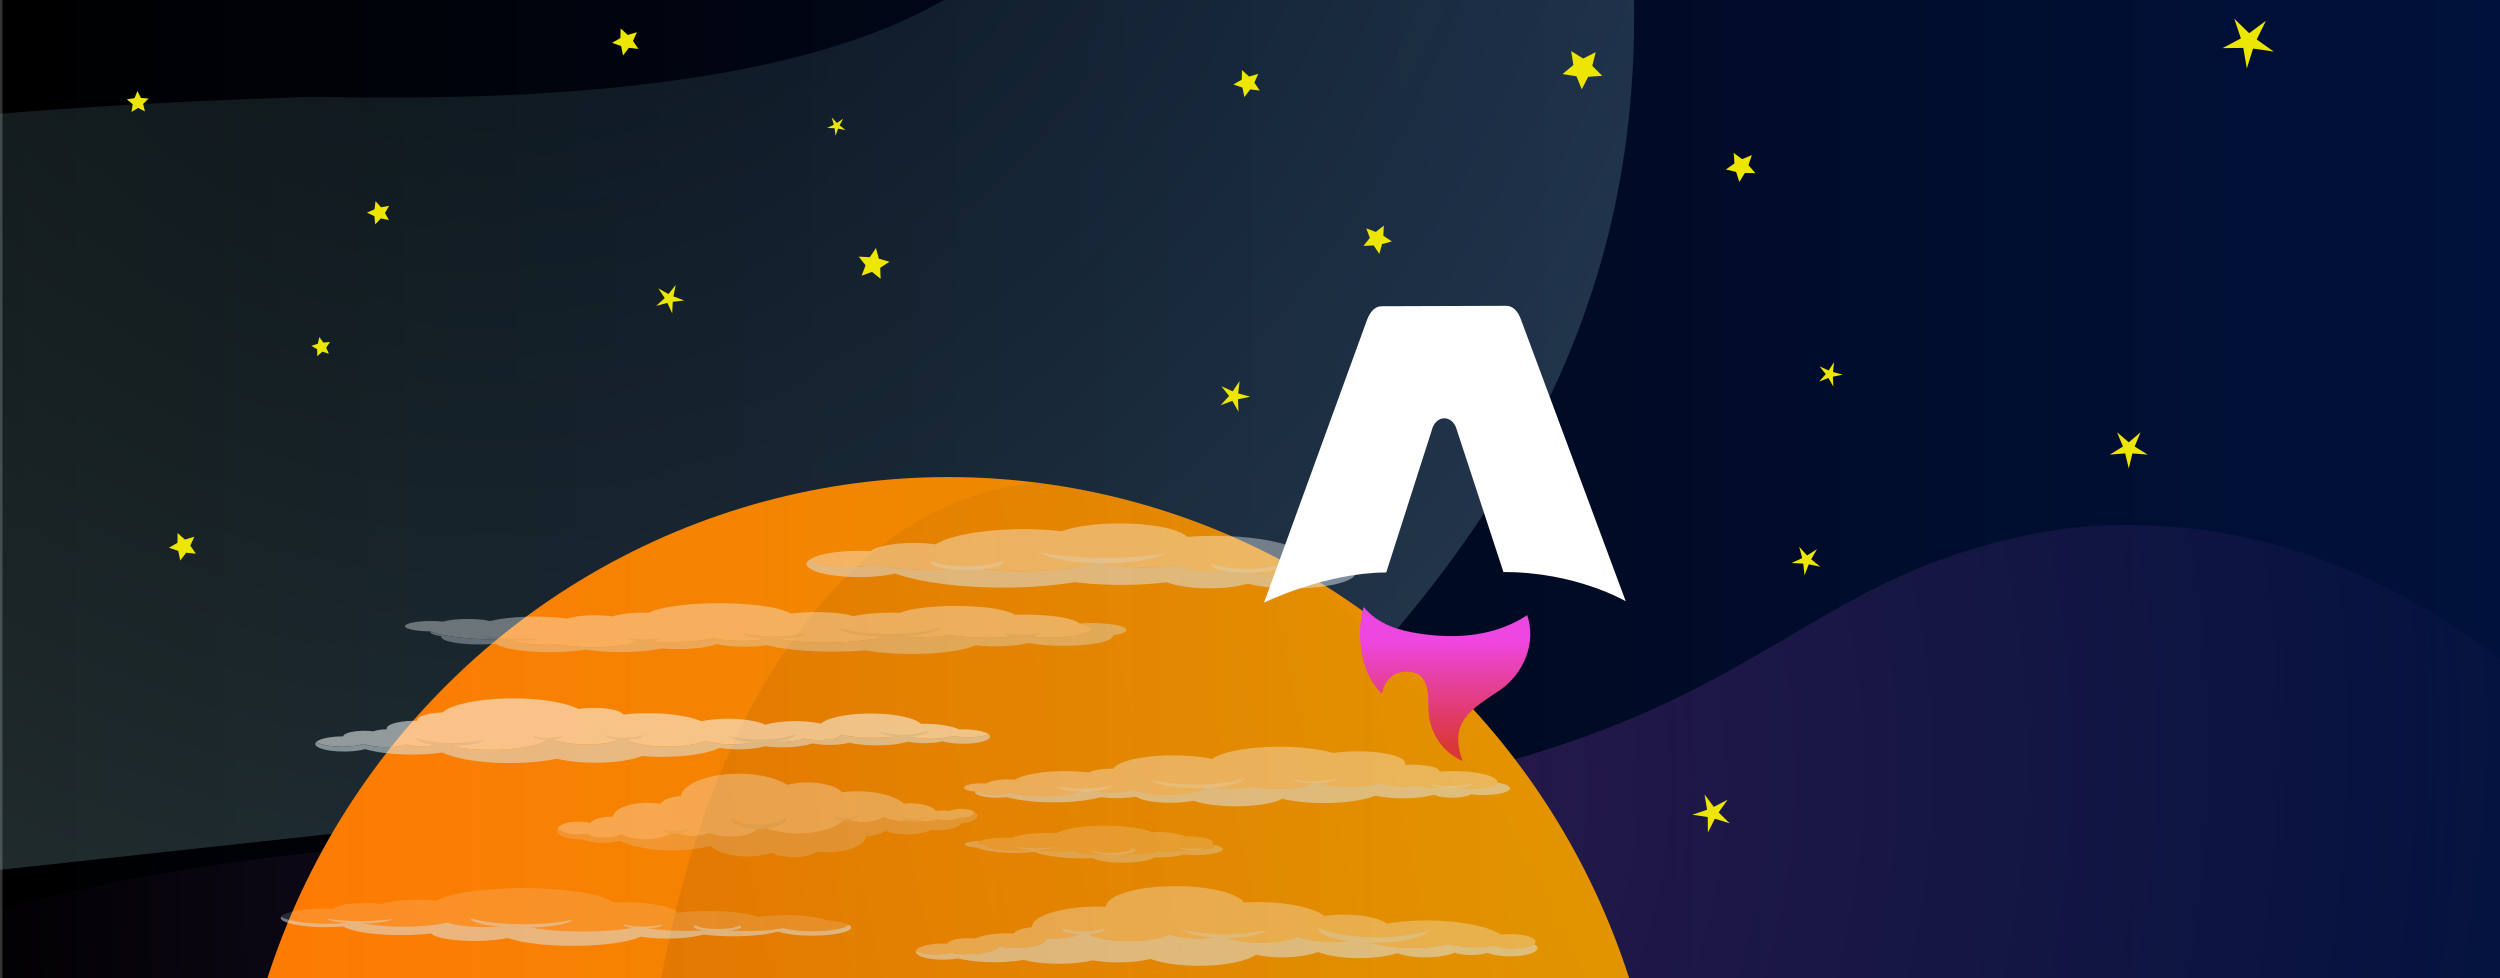<?xml version="1.0" encoding="UTF-8" standalone="no"?>
<!-- Created with Inkscape (http://www.inkscape.org/) -->

<svg
   width="1022"
   height="400"
   viewBox="0 0 1022 400"
   version="1.1"
   id="svg1"
   xml:space="preserve"
   sodipodi:docname="fangtooth-incus.svg"
   inkscape:version="1.4 (e7c3feb100, 2024-10-09)"
   xmlns:inkscape="http://www.inkscape.org/namespaces/inkscape"
   xmlns:sodipodi="http://sodipodi.sourceforge.net/DTD/sodipodi-0.dtd"
   xmlns:xlink="http://www.w3.org/1999/xlink"
   xmlns="http://www.w3.org/2000/svg"
   xmlns:svg="http://www.w3.org/2000/svg"><rect x="0" y="0" width="1022" height="400" fill="#333333" stroke="none"/><sodipodi:namedview
     id="namedview1"
     pagecolor="#505050"
     bordercolor="#ffffff"
     borderopacity="1"
     inkscape:showpageshadow="0"
     inkscape:pageopacity="0"
     inkscape:pagecheckerboard="1"
     inkscape:deskcolor="#505050"
     inkscape:zoom="0.79107571"
     inkscape:cx="687.67122"
     inkscape:cy="328.03434"
     inkscape:window-width="3840"
     inkscape:window-height="1104"
     inkscape:window-x="0"
     inkscape:window-y="0"
     inkscape:window-maximized="1"
     inkscape:current-layer="svg1" /><defs
     id="defs1"><linearGradient
       id="swatch94"><stop
         style="stop-color:#000000;stop-opacity:1;"
         offset="0"
         id="stop94" /><stop
         style="stop-color:#00113b;stop-opacity:1;"
         offset="1"
         id="stop95" /></linearGradient><linearGradient
       id="linearGradient87"><stop
         style="stop-color:#91e1e7;stop-opacity:0.279;"
         offset="0"
         id="stop86" /><stop
         style="stop-color:#bdf7ff;stop-opacity:1;"
         offset="1"
         id="stop87" /></linearGradient><linearGradient
       id="linearGradient84"><stop
         style="stop-color:#d162ff;stop-opacity:0.201;"
         offset="0"
         id="stop84" /><stop
         style="stop-color:#d162ff;stop-opacity:0;"
         offset="1"
         id="stop85" /></linearGradient><linearGradient
       id="linearGradient6"><stop
         style="stop-color:#381a00;stop-opacity:1;"
         offset="0"
         id="stop5" /><stop
         style="stop-color:#e09500;stop-opacity:1;"
         offset="1"
         id="stop6" /></linearGradient><linearGradient
       id="linearGradient1"><stop
         style="stop-color:#ff7a02;stop-opacity:1;"
         offset="0"
         id="stop3" /><stop
         style="stop-color:#e09500;stop-opacity:1;"
         offset="1"
         id="stop4" /></linearGradient><style
       id="style1">
      .cls-1 {
        fill: none;
      }

      .cls-2 {
        fill: url(#linear-gradient);
      }
    </style><linearGradient
       id="linear-gradient"
       x1="75.54"
       y1="113"
       x2="75.54"
       y2="143.15"
       gradientUnits="userSpaceOnUse"><stop
         offset="0"
         stop-color="#ee46e0"
         id="stop1" /><stop
         offset="1"
         stop-color="#da3737"
         id="stop2" /></linearGradient><linearGradient
       xlink:href="#linearGradient1"
       id="linearGradient4"
       x1="92.064"
       y1="493.357"
       x2="677.612"
       y2="493.357"
       gradientUnits="userSpaceOnUse"
       gradientTransform="translate(2.828,-1.414)" /><linearGradient
       xlink:href="#linearGradient6"
       id="linearGradient5"
       gradientUnits="userSpaceOnUse"
       gradientTransform="matrix(0.7,-0.235,0.284,1.31,73.109,35.701)"
       x1="92.064"
       y1="493.357"
       x2="677.612"
       y2="493.357" /><radialGradient
       xlink:href="#linearGradient84"
       id="radialGradient85"
       cx="492.333"
       cy="133.611"
       fx="492.333"
       fy="133.611"
       r="667.322"
       gradientTransform="matrix(0.209,-0.944,0.807,0.188,319.816,770.377)"
       gradientUnits="userSpaceOnUse" /><linearGradient
       xlink:href="#swatch94"
       id="linearGradient95"
       gradientUnits="userSpaceOnUse"
       x1="1"
       y1="200.25"
       x2="1022"
       y2="200.25" /><radialGradient
       xlink:href="#linearGradient87"
       id="radialGradient85-6-4"
       cx="629.903"
       cy="-122.023"
       fx="629.903"
       fy="-122.023"
       r="667.322"
       gradientTransform="matrix(0.233,-0.975,0.9,0.194,183.529,484.946)"
       gradientUnits="userSpaceOnUse" /></defs><rect
     style="opacity:1;fill:url(#linearGradient95);fill-opacity:1;stroke-width:1.008"
     id="rect5"
     width="1021"
     height="400.5"
     x="1"
     y="1.8384759e-08" /><path
     id="path84-3-5"
     style="display:inline;fill:url(#radialGradient85-6-4);fill-opacity:0.201;stroke-width:0.988"
     d="M 746.346,-268.182 C 524.98,-191.49 819.068,16.464 533.406,297.701 l -754.213,81.847 C -231.437,214.41 -480.08,58.439 128.231,39.552 c 519.795,11.468 203.407,-267.786 375.302,-292.392 231.838,-24.948 242.813,-15.341 242.813,-15.341 z" /><path
     id="path84"
     style="opacity:1;fill:url(#radialGradient85);stroke-width:0.921"
     d="M 1162.484,451.953 C 1064.088,906.882 631.253,765.904 374.896,1038.214 L -43.041,668.326 C -52.581,508.429 -275.716,357.41 270.191,339.121 736.661,350.225 688.789,240.047 843.05,216.222 1051.104,192.066 1162.484,451.953 1162.484,451.953 Z" /><ellipse
     style="fill:url(#linearGradient4);fill-opacity:1;stroke:#000000;stroke-width:0;stroke-linecap:round;stroke-miterlimit:1.8;stroke-dasharray:none;stroke-dashoffset:6.421;stroke-opacity:1;paint-order:fill markers stroke"
     id="path164"
     cx="387.666"
     cy="491.943"
     rx="292.774"
     ry="296.917" /><path
     id="path164-8"
     style="display:inline;opacity:0.105;fill:url(#linearGradient5);stroke:#000000;stroke-width:0;stroke-linecap:round;stroke-miterlimit:1.8;stroke-dashoffset:6.421;paint-order:fill markers stroke"
     d="m 423.418,197.338 a 398.984,214.471 80.384 0 0 -25,5.15 398.984,214.471 80.384 0 0 -120.832,457.838 398.984,214.471 80.384 0 0 36.805,118.537 292.774,296.917 0 0 0 73.275,9.996 A 292.774,296.917 0 0 0 680.338,493.402 398.984,214.471 80.384 0 0 526.385,230.49 292.774,296.917 0 0 0 423.418,197.338 Z" /><g
     id="g7"
     transform="matrix(1.019,0,0,0.203,-35.816,241.045)"
     style="opacity:0.364">
		<path
   style="fill:#dce8ef"
   d="m 486.42,85.24 c -0.84,2.82 -2.54,5.28 -4.84,7.05 0.17,3.1 -0.39,6.24 -1.68,9.14 -2.38,5.34 -6.99,9.36 -12.61,10.99 -5.61,1.63 -11.65,0.7 -16.52,-2.53 -1.1,-0.74 -2.12,-1.57 -3.05,-2.52 -2.34,3.32 -5.9,5.71 -10.03,6.53 -3.96,0.78 -7.97,0.05 -11.33,-1.93 -3.2,8.34 -10.32,14.69 -19.17,16.82 -8.92,2.16 -18.23,-0.31 -24.9,-6.38 -7.37,3.04 -15.67,3.4 -23.39,0.85 -6.41,-2.11 -11.96,-6.06 -16.02,-11.25 -2.95,2.17 -6.64,3.21 -10.39,2.82 -3.92,-0.41 -7.45,-2.34 -9.89,-5.26 -1.68,3.85 -4.75,6.98 -8.66,8.73 -4.27,1.92 -9.12,1.98 -13.39,0.22 -3.63,3.97 -8.61,6.56 -14.08,7.16 -5.98,0.66 -11.92,-1.1 -16.53,-4.81 -6.54,5.38 -15.73,6.66 -23.63,2.95 -6.29,-2.94 -10.66,-8.53 -12.22,-14.96 -5.15,2.55 -11.52,2.04 -16.27,-1.82 -4.05,-3.29 -5.96,-8.24 -5.52,-13.08 -1.59,-1.19 -2.88,-2.8 -3.68,-4.72 -0.71,-1.7 -0.99,-3.49 -0.86,-5.25 5.7,11.57 18.25,17.89 30.74,15.85 1.72,4.35 5.11,7.88 9.47,9.78 3.68,1.6 7.74,1.9 11.55,0.92 5.38,5.18 13.32,6.91 20.47,4.27 5.81,-2.16 10.13,-6.86 11.91,-12.54 4.57,2.91 10.08,4.13 15.54,3.32 5.53,-0.82 10.51,-3.63 14.03,-7.84 3.11,4.07 8.27,6.21 13.49,5.38 4.03,-0.64 7.48,-2.96 9.61,-6.22 6.88,7.9 17.62,11.49 28,9.13 8.7,-1.98 15.81,-7.83 19.52,-15.61 2.99,3.31 7.24,5.37 11.87,5.51 4.9,0.15 9.51,-1.85 12.74,-5.32 4.16,4.75 10.49,7.18 16.9,6.26 4.38,-0.62 8.29,-2.74 11.17,-5.84 2.28,2.39 5.25,4.05 8.55,4.73 4.64,0.95 9.45,-0.15 13.21,-3.01 3.77,-2.87 6.11,-7.22 6.43,-11.93 0.32,-4.72 -1.41,-9.34 -4.75,-12.69 2.72,-1.01 5.7,-1.14 8.54,-0.37 3.62,1 6.68,3.42 8.5,6.7 1.83,3.29 2.25,7.17 1.17,10.77 z"
   id="path1" />
		<path
   style="fill:#f9fbfc"
   d="m 472.96,80.83 c -0.32,4.71 -2.66,9.06 -6.43,11.93 -3.76,2.86 -8.57,3.96 -13.21,3.01 -3.3,-0.68 -6.27,-2.34 -8.55,-4.73 -2.88,3.1 -6.79,5.22 -11.17,5.84 -6.41,0.92 -12.74,-1.51 -16.9,-6.26 -3.23,3.47 -7.84,5.47 -12.74,5.32 -4.63,-0.14 -8.88,-2.2 -11.87,-5.51 -3.71,7.78 -10.82,13.63 -19.52,15.61 -10.38,2.36 -21.12,-1.23 -28,-9.13 -2.13,3.26 -5.58,5.58 -9.61,6.22 -5.22,0.83 -10.38,-1.31 -13.49,-5.38 -3.52,4.21 -8.5,7.02 -14.03,7.84 -5.46,0.81 -10.97,-0.41 -15.54,-3.32 -1.78,5.68 -6.1,10.38 -11.91,12.54 -7.15,2.64 -15.09,0.91 -20.47,-4.27 -3.81,0.98 -7.87,0.68 -11.55,-0.92 -4.36,-1.9 -7.75,-5.43 -9.47,-9.78 -12.49,2.04 -25.04,-4.28 -30.74,-15.85 -2.92,-0.08 -5.71,-1.38 -7.65,-3.67 -2.5,-2.94 -3.17,-7.03 -1.73,-10.62 1.44,-3.59 4.74,-6.08 8.58,-6.49 2.1,-0.22 4.16,0.2 5.95,1.15 1.81,-2.76 4.74,-4.67 8.1,-5.17 4.1,-0.61 8.2,0.99 10.8,4.16 3.74,-5.05 9.5,-8.38 15.92,-9 5.41,-0.52 10.72,0.94 15.04,3.95 1.73,-3.23 4.83,-5.64 8.6,-6.4 3.41,-0.68 6.84,0.09 9.57,1.96 1.45,-2.62 3.69,-4.78 6.47,-6.13 2.52,-1.23 5.29,-1.69 7.99,-1.41 4.82,-12.07 16.99,-19.95 30.37,-18.99 12.56,0.9 22.94,9.38 26.67,20.86 4.04,-2.69 9.08,-3.68 13.98,-2.58 4.64,1.05 8.59,3.86 11.12,7.71 2.15,-2.53 4.94,-4.5 8.13,-5.69 3.36,-1.26 6.95,-1.57 10.4,-0.97 4.52,-9.05 14.3,-14.8 24.93,-13.72 10.35,1.05 18.61,8.27 21.44,17.68 6,-1.09 12.29,0.33 17.31,4.1 4.44,3.34 7.4,8.15 8.46,13.42 3.34,3.35 5.07,7.97 4.75,12.69 z"
   id="path2-5" />
		<path
   style="fill:#dce8ef"
   d="m 286.694,96.977 c 1.224,1.263 2.375,2.034 3.531,2.528 1.153,0.49 2.275,0.689 3.396,0.68 1.121,-0.021 2.236,-0.243 3.377,-0.759 1.144,-0.519 2.277,-1.312 3.478,-2.601 0.431,1.728 -0.227,3.678 -1.538,5.076 -1.306,1.411 -3.281,2.274 -5.274,2.282 -1.993,0.03 -3.984,-0.788 -5.32,-2.17 -1.338,-1.368 -2.038,-3.3 -1.65,-5.036 z"
   id="path3-3" />
		<path
   style="fill:#dce8ef"
   d="m 438.385,87.565 c 1.224,1.264 2.374,2.034 3.532,2.528 1.153,0.49 2.275,0.689 3.396,0.68 1.121,-0.021 2.236,-0.243 3.377,-0.759 1.144,-0.519 2.277,-1.312 3.478,-2.601 0.431,1.729 -0.227,3.678 -1.538,5.076 -1.306,1.412 -3.281,2.274 -5.274,2.282 -1.993,0.03 -3.984,-0.788 -5.32,-2.17 -1.338,-1.368 -2.038,-3.299 -1.651,-5.036 z"
   id="path4" />
		<path
   style="fill:#dce8ef"
   d="m 371.66,76.658 c 2.44,4.058 5.5,7.163 9.035,9.247 3.524,2.086 7.452,3.117 11.38,3.075 3.927,-0.052 7.828,-1.169 11.304,-3.331 3.486,-2.161 6.477,-5.328 8.835,-9.437 0.09,4.769 -2.188,9.671 -5.924,13.149 -3.723,3.507 -8.914,5.583 -14.149,5.616 -5.235,0.074 -10.467,-1.887 -14.265,-5.31 -3.808,-3.395 -6.194,-8.241 -6.216,-13.009 z"
   id="path5" />
		<path
   style="fill:#dce8ef"
   d="m 333.563,87.68 c 1.944,2.279 3.906,3.781 5.961,4.76 2.048,0.975 4.13,1.404 6.21,1.385 2.08,-0.035 4.149,-0.508 6.173,-1.527 2.031,-1.025 3.959,-2.565 5.86,-4.884 0.548,2.979 -0.669,6.255 -2.949,8.597 -2.272,2.364 -5.63,3.797 -9.019,3.813 -3.388,0.051 -6.773,-1.307 -9.096,-3.62 -2.326,-2.292 -3.614,-5.535 -3.14,-8.524 z"
   id="path6" />
		<path
   style="fill:#dce8ef"
   d="m 251.834,97.592 c -1.23,2.097 -3.319,3.668 -5.681,4.552 -2.371,0.882 -5.044,1.062 -7.561,0.513 -2.52,-0.54 -4.878,-1.813 -6.67,-3.6 -1.784,-1.784 -3.032,-4.084 -3.276,-6.504 1.744,1.673 3.424,3.006 5.22,4.031 1.785,1.027 3.648,1.74 5.575,2.165 1.929,0.419 3.921,0.543 5.972,0.349 2.061,-0.186 4.143,-0.703 6.421,-1.506 z"
   id="path7" />
	</g><g
     id="g13"
     transform="matrix(0.737,0,0,0.313,46.844,270.754)"
     style="opacity:0.302">
		<path
   style="opacity:0.642;fill:#dce8ef"
   d="m 476.25,206.76 c -1.59,1.73 -3.74,2.75 -5.99,2.93 -0.94,3.05 -2.93,5.75 -5.71,7.55 -3.48,2.26 -7.72,2.82 -11.58,1.65 -2.91,3.24 -6.96,5.38 -11.46,5.87 -5.1,0.54 -10.07,-1.12 -13.78,-4.39 -1.17,1.7 -2.65,3.19 -4.39,4.4 -1.92,1.33 -4.07,2.23 -6.29,2.7 -0.37,4.85 -2.32,9.57 -5.74,13.35 -5.55,6.14 -13.97,8.65 -21.85,6.77 -2.38,3.59 -6.2,6.09 -10.6,6.76 -5.5,0.84 -10.98,-1.31 -14.43,-5.55 -4.87,3.93 -11.26,5.59 -17.52,4.4 -7.41,-1.4 -13.53,-6.54 -16.19,-13.56 -6.57,4.06 -14.22,6.22 -22.09,6.11 -10.89,-0.16 -21.25,-4.66 -28.8,-12.47 -2.9,1.9 -6.38,2.88 -9.96,2.67 -4.2,-0.24 -8.06,-2.08 -10.88,-5.01 -2.56,0.47 -5.24,0.07 -7.61,-1.23 -3.93,-2.16 -6.27,-6.4 -5.98,-10.88 0.05,-0.82 0.19,-1.61 0.4,-2.38 0.8,2.93 2.74,5.49 5.46,7.04 3.28,1.86 7.2,2.02 10.56,0.5 2.42,3.2 6.26,5.05 10.31,4.91 3.5,-0.13 6.74,-1.72 8.97,-4.31 4,5.2 10.71,7.66 17.19,6.18 5.36,-1.22 9.7,-4.93 11.81,-9.81 2.14,3.5 5.93,5.79 10.18,5.93 3.72,0.13 7.2,-1.4 9.61,-4.02 4.68,5.07 12.31,6.62 18.75,3.4 5.41,-2.7 8.64,-8.09 8.78,-13.79 5.88,8.26 16.09,12.62 26.37,10.81 10.45,-1.84 18.65,-9.64 21.21,-19.64 2.68,3.5 7.02,5.45 11.54,5.01 4.42,-0.43 8.23,-3.07 10.23,-6.87 1.94,2.89 5.05,4.83 8.58,5.27 2.86,0.36 5.71,-0.3 8.08,-1.81 1.97,1.96 4.77,2.92 7.59,2.51 2.17,-0.31 4.11,-1.4 5.49,-3.01 2.18,1.45 4.89,1.93 7.46,1.26 1.94,-0.51 3.64,-1.63 4.86,-3.15 1.19,0.27 2.45,0.19 3.62,-0.23 1.74,-0.64 3.13,-1.99 3.8,-3.72 0.57,-1.45 0.58,-3.04 0.07,-4.49 0.57,0.63 1.06,1.35 1.44,2.15 1.63,3.38 1.03,7.42 -1.51,10.19 z"
   id="path8" />
		<path
   style="fill:#f9fbfc"
   d="m 476.25,198.91 c -0.67,1.73 -2.06,3.08 -3.8,3.72 -1.17,0.42 -2.43,0.5 -3.62,0.23 -1.22,1.52 -2.92,2.64 -4.86,3.15 -2.57,0.67 -5.28,0.19 -7.46,-1.26 -1.38,1.61 -3.32,2.7 -5.49,3.01 -2.82,0.41 -5.62,-0.55 -7.59,-2.51 -2.37,1.51 -5.22,2.17 -8.08,1.81 -3.53,-0.44 -6.64,-2.38 -8.58,-5.27 -2,3.8 -5.81,6.44 -10.23,6.87 -4.52,0.44 -8.86,-1.51 -11.54,-5.01 -2.56,10 -10.76,17.8 -21.21,19.64 -10.28,1.81 -20.49,-2.55 -26.37,-10.81 -0.14,5.7 -3.37,11.09 -8.78,13.79 -6.44,3.22 -14.07,1.67 -18.75,-3.4 -2.41,2.62 -5.89,4.15 -9.61,4.02 -4.25,-0.14 -8.04,-2.43 -10.18,-5.93 -2.11,4.88 -6.45,8.59 -11.81,9.81 -6.48,1.48 -13.19,-0.98 -17.19,-6.18 -2.23,2.59 -5.47,4.18 -8.97,4.31 -4.05,0.14 -7.89,-1.71 -10.31,-4.91 -3.36,1.52 -7.28,1.36 -10.56,-0.5 -2.72,-1.55 -4.66,-4.11 -5.46,-7.04 0.96,-3.45 3.5,-6.31 6.92,-7.65 3.71,-1.46 7.87,-0.9 11.03,1.41 1.09,-3.66 3.91,-6.69 7.72,-7.96 1.62,-0.54 3.28,-0.71 4.89,-0.55 0.34,-6.74 4.24,-13 10.54,-16.19 5.09,-2.57 10.87,-2.68 15.88,-0.67 0.7,-2.99 2.43,-5.69 4.98,-7.57 1.85,-1.37 3.99,-2.2 6.19,-2.47 1.37,-14.48 12.39,-26.56 27.18,-28.91 12.86,-2.03 25.28,3.82 32.09,14.17 5.78,-3.63 13.1,-4.27 19.55,-1.43 5.04,2.22 8.87,6.27 10.89,11.14 6.19,-2 12.95,-1.82 19.13,0.64 6.67,2.67 12.02,7.75 15.04,14.12 3.15,-0.82 6.55,-0.59 9.66,0.76 3.84,1.68 6.73,4.86 8.07,8.68 2.45,-0.66 5.03,-0.64 7.47,0.06 1.53,-1.52 3.58,-2.48 5.82,-2.64 2.87,-0.2 5.6,0.95 7.46,3.02 l 0.01,0.01 c 0.51,1.45 0.5,3.04 -0.07,4.49 z"
   id="path9" />
		<path
   style="fill:#dce8ef"
   d="m 304.05,217.264 c 1.023,1.323 2.116,2.239 3.297,2.842 1.176,0.602 2.406,0.878 3.637,0.866 1.23,-0.019 2.453,-0.322 3.614,-0.949 1.165,-0.629 2.239,-1.566 3.236,-2.91 0.226,1.673 -0.491,3.479 -1.78,4.766 -1.285,1.3 -3.153,2.082 -5.037,2.092 -1.884,0.028 -3.766,-0.713 -5.079,-1.984 -1.317,-1.259 -2.074,-3.046 -1.888,-4.723 z"
   id="path10-5" />
		<path
   style="fill:#dce8ef"
   d="m 398.298,199.744 c 1.022,1.323 2.116,2.239 3.297,2.842 1.176,0.602 2.406,0.878 3.637,0.866 1.23,-0.019 2.453,-0.322 3.614,-0.949 1.165,-0.629 2.239,-1.566 3.236,-2.91 0.227,1.673 -0.491,3.479 -1.78,4.767 -1.285,1.299 -3.153,2.082 -5.037,2.092 -1.884,0.028 -3.766,-0.713 -5.079,-1.984 -1.317,-1.261 -2.074,-3.047 -1.888,-4.724 z"
   id="path11" />
		<path
   style="fill:#dce8ef"
   d="m 436.451,201.162 c 1.022,1.323 2.116,2.239 3.297,2.842 1.176,0.602 2.407,0.878 3.637,0.866 1.23,-0.019 2.453,-0.322 3.614,-0.949 1.165,-0.629 2.239,-1.566 3.236,-2.91 0.226,1.673 -0.491,3.479 -1.78,4.767 -1.285,1.299 -3.153,2.082 -5.037,2.092 -1.884,0.028 -3.766,-0.713 -5.079,-1.984 -1.317,-1.26 -2.074,-3.047 -1.888,-4.724 z"
   id="path12-6" />
		<path
   style="fill:#dce8ef"
   d="m 342.063,203.308 c 2.132,2.952 4.509,5.061 7.124,6.458 2.606,1.396 5.387,2.052 8.166,2.024 2.779,-0.042 5.541,-0.758 8.115,-2.21 2.581,-1.455 4.912,-3.61 6.985,-6.607 0.375,3.656 -1.243,7.548 -4.074,10.319 -2.821,2.796 -6.873,4.473 -10.96,4.495 -4.086,0.059 -8.171,-1.526 -11.051,-4.259 -2.889,-2.708 -4.592,-6.558 -4.305,-10.22 z"
   id="path13" />
	</g><g
     id="g18"
     transform="matrix(2.131,0,0,0.534,3.927,141.849)"
     style="opacity:0.737">
		<path
   style="opacity:0.686;fill:#dce8ef"
   d="m 257.02,178.06 c -2.01,4.1 -6.16,6.73 -10.73,6.78 -3.35,0.04 -6.51,-1.3 -8.78,-3.63 -2.01,2.51 -5.23,3.87 -8.54,3.45 -2.95,-0.37 -5.49,-2.09 -6.95,-4.54 -5.13,2.47 -11.14,2.69 -16.53,0.47 -0.41,-0.17 -0.81,-0.35 -1.2,-0.54 -3.84,2.55 -8.37,4.04 -13.15,4.17 -8.51,0.23 -16.49,-3.89 -21.25,-10.81 -2.48,2.34 -6.02,3.33 -9.43,2.46 -4.29,-1.09 -7.36,-4.85 -7.58,-9.27 -0.07,-1.47 0.18,-2.9 0.7,-4.2 0.57,2.4 2.26,4.43 4.63,5.4 2.66,1.09 5.66,0.62 7.84,-1.12 2.39,2.28 5.51,3.67 8.83,3.9 3.12,0.22 6.2,-0.59 8.78,-2.28 4.17,3.14 9.57,4.28 14.71,3.04 4.5,-1.09 8.34,-3.89 10.74,-7.73 1.66,3.1 4.85,5.14 8.43,5.29 2.54,0.11 4.96,-0.76 6.83,-2.33 0.57,2.31 2.35,4.22 4.76,4.85 1.98,0.52 4.03,0.09 5.59,-1.07 1.1,1.46 2.66,2.53 4.45,3.02 2.18,0.6 4.5,0.29 6.45,-0.86 1.95,-1.14 3.35,-3.02 3.88,-5.22 0.54,-2.19 0.17,-4.51 -1.03,-6.42 2.86,0.55 5.48,2.14 7.31,4.55 2.76,3.64 3.24,8.53 1.24,12.64 z"
   id="path14-2" />
		<path
   style="opacity:0.521;fill:#f9fbfc"
   d="m 249.5,167.29 c -0.53,2.2 -1.93,4.08 -3.88,5.22 -1.95,1.15 -4.27,1.46 -6.45,0.86 -1.79,-0.49 -3.35,-1.56 -4.45,-3.02 -1.56,1.16 -3.61,1.59 -5.59,1.07 -2.41,-0.63 -4.19,-2.54 -4.76,-4.85 -1.87,1.57 -4.29,2.44 -6.83,2.33 -3.58,-0.15 -6.77,-2.19 -8.43,-5.29 -2.4,3.84 -6.24,6.64 -10.74,7.73 -5.14,1.24 -10.54,0.1 -14.71,-3.04 -2.58,1.69 -5.66,2.5 -8.78,2.28 -3.32,-0.23 -6.44,-1.62 -8.83,-3.9 -2.18,1.74 -5.18,2.21 -7.84,1.12 -2.37,-0.97 -4.06,-3 -4.63,-5.4 1.04,-2.63 3.16,-4.77 5.94,-5.77 1.87,-0.67 3.83,-0.76 5.67,-0.34 0.23,-0.82 0.58,-1.61 1.05,-2.33 1.25,-1.94 3.22,-3.31 5.49,-3.78 2.03,-0.42 4.14,-0.09 5.93,0.9 1.64,-4.32 4.92,-7.92 9.25,-9.93 4.78,-2.23 10.23,-2.22 14.93,-0.13 2.76,-4.18 7.76,-6.59 12.99,-5.83 5.54,0.8 9.83,4.94 11.03,10.15 5.19,-1.57 10.87,-0.67 15.35,2.56 4.26,3.06 6.88,7.84 7.26,12.97 1.2,1.91 1.57,4.23 1.03,6.42 z"
   id="path15" />
		<path
   style="opacity:0.48;fill:#dce8ef"
   d="m 176.723,164.178 c 1.022,1.323 2.116,2.239 3.297,2.842 1.176,0.602 2.406,0.878 3.637,0.866 1.23,-0.019 2.453,-0.322 3.614,-0.949 1.165,-0.629 2.239,-1.566 3.236,-2.91 0.227,1.673 -0.491,3.479 -1.78,4.766 -1.285,1.299 -3.153,2.082 -5.037,2.092 -1.884,0.028 -3.766,-0.713 -5.079,-1.984 -1.317,-1.26 -2.073,-3.046 -1.888,-4.723 z"
   id="path16-9" />
		<path
   style="opacity:0.48;fill:#dce8ef"
   d="m 230.578,166.163 c 1.023,1.323 2.116,2.239 3.297,2.842 1.176,0.602 2.406,0.878 3.637,0.866 1.23,-0.019 2.453,-0.322 3.614,-0.949 1.165,-0.629 2.239,-1.566 3.236,-2.91 0.226,1.673 -0.491,3.479 -1.78,4.766 -1.285,1.299 -3.153,2.082 -5.037,2.092 -1.884,0.028 -3.766,-0.713 -5.079,-1.984 -1.317,-1.26 -2.074,-3.047 -1.888,-4.723 z"
   id="path17" />
		<path
   style="opacity:0.48;fill:#dce8ef"
   d="m 221.563,158.085 c -0.815,2.29 -2.572,4.226 -4.727,5.537 -2.163,1.312 -4.755,1.989 -7.331,1.922 -2.576,-0.057 -5.132,-0.866 -7.227,-2.285 -2.087,-1.418 -3.745,-3.442 -4.438,-5.774 2.027,1.316 3.927,2.31 5.883,2.98 1.946,0.674 3.909,1.025 5.882,1.081 1.974,0.05 3.954,-0.202 5.932,-0.777 1.991,-0.57 3.939,-1.469 6.026,-2.684 z"
   id="path18-1" />
	</g><g
     id="g32"
     transform="matrix(0.687,0,0,0.147,378.493,332.501)"
     style="opacity:0.577">
		<path
   style="opacity:0.533;fill:#dce8ef"
   d="m 174.01,108.65 c -2.8,4.25 -7.42,6.96 -12.49,7.34 -2.92,0.21 -5.81,-0.36 -8.37,-1.61 -0.82,1.36 -1.84,2.63 -3.06,3.75 -3.92,3.6 -9.12,5.03 -14.06,4.26 -0.18,0.79 -0.42,1.57 -0.71,2.34 -1.94,5.14 -6,9.21 -11.14,11.17 -5.14,1.96 -10.88,1.62 -15.75,-0.93 -4.19,-2.2 -7.41,-5.85 -9.06,-10.24 -14.03,2.53 -28.4,-4.43 -34.93,-17.52 -5.1,2.77 -11.12,3.64 -16.95,2.28 -7.52,-1.77 -13.67,-6.99 -16.65,-13.97 -1.43,-0.29 -2.8,-0.92 -3.98,-1.84 -2.29,-1.79 -3.64,-4.51 -3.69,-7.41 -0.05,-2.9 1.21,-5.67 3.43,-7.54 1.76,-1.47 3.98,-2.26 6.24,-2.25 -2.75,2.99 -2.79,7.57 -0.09,10.6 0.83,0.93 1.83,1.62 2.92,2.05 0.75,6.38 5.12,11.86 11.34,13.93 5.92,1.96 12.33,0.45 16.74,-3.71 3.36,3.52 7.85,5.82 12.74,6.48 4.43,0.6 8.9,-0.18 12.83,-2.19 0.55,4.82 3.82,8.99 8.52,10.6 4.45,1.53 9.31,0.46 12.7,-2.63 4.61,3.49 10.66,4.64 16.32,2.96 5.27,-1.56 9.48,-5.37 11.61,-10.28 4.04,2.41 9,2.88 13.47,1.18 2.66,-1 4.94,-2.7 6.65,-4.84 3.81,1.36 8.08,0.18 10.66,-2.97 2.67,-3.26 2.91,-7.86 0.61,-11.38 2.75,1.96 4.85,4.74 5.97,8.01 1.66,4.81 0.98,10.12 -1.82,14.36 z"
   id="path28" />
		<path
   style="opacity:0.317;fill:#f9fbfc"
   d="m 169.25,97.66 c -2.58,3.15 -6.85,4.33 -10.66,2.97 -1.71,2.14 -3.99,3.84 -6.65,4.84 -4.47,1.7 -9.43,1.23 -13.47,-1.18 -2.13,4.91 -6.34,8.72 -11.61,10.28 -5.66,1.68 -11.71,0.53 -16.32,-2.96 -3.39,3.09 -8.25,4.16 -12.7,2.63 -4.7,-1.61 -7.97,-5.78 -8.52,-10.6 -3.93,2.01 -8.4,2.79 -12.83,2.19 -4.89,-0.66 -9.38,-2.96 -12.74,-6.48 -4.41,4.16 -10.82,5.67 -16.74,3.71 -6.22,-2.07 -10.59,-7.55 -11.34,-13.93 -1.09,-0.43 -2.09,-1.12 -2.92,-2.05 -2.7,-3.03 -2.66,-7.61 0.09,-10.6 1.76,-4.12 5.36,-7.29 9.85,-8.43 2.78,-0.7 5.64,-0.56 8.24,0.32 3.16,-6.7 9.2,-11.73 16.58,-13.56 3.52,-0.87 7.1,-0.95 10.54,-0.3 4.41,-12.36 16.43,-20.68 29.89,-20.11 11.65,0.48 21.67,7.51 26.34,17.63 4.06,-0.66 8.27,0.07 11.92,2.17 3.76,2.16 6.57,5.56 8.02,9.55 6.19,-0.19 12.1,3.17 15.03,8.86 2.25,4.36 2.37,9.35 0.61,13.67 2.3,3.52 2.06,8.12 -0.61,11.38 z"
   id="path29" />
		<path
   style="opacity:0.368;fill:#dce8ef"
   d="m 151.089,95.285 c 1.225,1.263 2.375,2.034 3.532,2.528 1.153,0.491 2.275,0.689 3.396,0.68 1.121,-0.021 2.236,-0.243 3.377,-0.759 1.144,-0.519 2.277,-1.312 3.478,-2.601 0.431,1.729 -0.227,3.678 -1.538,5.076 -1.306,1.411 -3.281,2.274 -5.274,2.282 -1.993,0.03 -3.984,-0.788 -5.32,-2.17 -1.338,-1.368 -2.038,-3.3 -1.651,-5.036 z"
   id="path30" />
		<path
   style="opacity:0.368;fill:#dce8ef"
   d="m 77.214,93.632 c -0.815,2.29 -2.572,4.226 -4.727,5.537 -2.163,1.312 -4.755,1.989 -7.33,1.922 -2.576,-0.057 -5.132,-0.866 -7.227,-2.285 -2.087,-1.418 -3.745,-3.442 -4.438,-5.774 2.027,1.316 3.927,2.31 5.883,2.98 1.946,0.674 3.909,1.025 5.882,1.081 1.974,0.05 3.954,-0.202 5.932,-0.777 1.99,-0.57 3.938,-1.468 6.025,-2.684 z"
   id="path31" />
		<path
   style="opacity:0.368;fill:#dce8ef"
   d="m 98.382,102.793 c 1.879,3.121 4.28,5.176 6.89,6.275 2.599,1.101 5.348,1.266 7.865,0.578 2.516,-0.677 4.817,-2.189 6.505,-4.45 1.703,-2.257 2.761,-5.236 2.821,-8.88 2.365,2.827 2.895,7.274 1.354,11.077 -0.733,1.921 -1.997,3.657 -3.562,5.067 -1.587,1.387 -3.502,2.429 -5.56,2.977 -4.112,1.148 -8.715,0.18 -11.922,-2.389 -3.242,-2.519 -5.003,-6.627 -4.391,-10.255 z"
   id="path32" />
	</g><g
     id="g37"
     transform="matrix(1.244,0,0,0.368,313.241,222.095)"
     style="opacity:0.508">
		<path
   style="fill:#dce8ef"
   d="m 253.39,450.92 c -0.32,2.59 -1.74,4.93 -3.9,6.4 -2.16,1.47 -4.86,1.93 -7.39,1.27 -2.1,-0.55 -3.92,-1.84 -5.14,-3.6 -1.04,1.25 -2.53,2.11 -4.23,2.37 -2.54,0.38 -5.02,-0.66 -6.52,-2.62 -1.91,2.99 -5.18,4.99 -8.9,5.22 -3.95,0.25 -7.64,-1.56 -9.89,-4.6 -2.93,3.19 -7.05,5.22 -11.59,5.47 -5.79,0.32 -11.21,-2.32 -14.55,-6.81 -1.62,2.22 -3.88,3.98 -6.58,5 -4.68,1.77 -9.84,0.97 -13.72,-1.91 -2.41,5.46 -7.14,9.76 -13.17,11.47 -8,2.28 -16.48,-0.52 -21.59,-6.84 -2.11,1.8 -4.68,3.05 -7.49,3.59 -3.96,0.76 -8.01,0.02 -11.41,-2.01 -3.31,2.61 -7.47,3.99 -11.74,3.84 -4.11,-0.14 -8.01,-1.68 -11.08,-4.32 -3.66,2.17 -7.98,3.03 -12.25,2.4 -3.43,-0.51 -6.61,-1.95 -9.22,-4.12 -2.43,1.61 -5.55,1.96 -8.33,0.83 -3.36,-1.37 -5.57,-4.64 -5.58,-8.28 0,-0.32 0.02,-0.64 0.06,-0.95 1.07,2.23 3.27,3.79 5.85,3.99 1.98,0.15 3.86,-0.54 5.26,-1.79 2.8,1.77 6.32,2.16 9.51,0.95 3.44,-1.31 5.94,-4.28 6.67,-7.82 2.76,1.77 6.3,2.12 9.45,0.75 3.83,-1.69 6.18,-5.55 5.98,-9.66 2.54,0.28 5.13,-0.24 7.39,-1.49 2.45,-1.36 4.37,-3.5 5.45,-6.05 2.26,6.55 8.72,10.92 15.84,10.34 5.19,-0.42 9.61,-3.38 12.08,-7.6 1.8,2.49 4.58,4.21 7.8,4.61 3.43,0.43 6.75,-0.71 9.16,-2.95 2.87,5.37 8.89,8.48 15.08,7.52 4.18,-0.65 7.72,-3.04 9.92,-6.36 2.64,3.36 6.67,5.45 11.07,5.61 3.77,0.13 7.38,-1.18 10.15,-3.56 2.66,5.33 7.76,9.11 13.73,10.05 5.25,0.82 10.53,-0.64 14.57,-3.9 4.34,3.48 10.29,4.04 15.17,1.56 1.25,1.75 3.22,2.93 5.45,3.12 3.25,0.28 6.31,-1.59 7.55,-4.61 0.93,1.65 1.32,3.57 1.08,5.49 z"
   id="path33" />
		<path
   style="opacity:0.593;fill:#f9fbfc"
   d="m 252.31,445.43 c -1.24,3.02 -4.3,4.89 -7.55,4.61 -2.23,-0.19 -4.2,-1.37 -5.45,-3.12 -4.88,2.48 -10.83,1.92 -15.17,-1.56 -4.04,3.26 -9.32,4.72 -14.57,3.9 -5.97,-0.94 -11.07,-4.72 -13.73,-10.05 -2.77,2.38 -6.38,3.69 -10.15,3.56 -4.4,-0.16 -8.43,-2.25 -11.07,-5.61 -2.2,3.32 -5.74,5.71 -9.92,6.36 -6.19,0.96 -12.21,-2.15 -15.08,-7.52 -2.41,2.24 -5.73,3.38 -9.16,2.95 -3.22,-0.4 -6,-2.12 -7.8,-4.61 -2.47,4.22 -6.89,7.18 -12.08,7.6 -7.12,0.58 -13.58,-3.79 -15.84,-10.34 -1.08,2.55 -3,4.69 -5.45,6.05 -2.26,1.25 -4.85,1.77 -7.39,1.49 0.2,4.11 -2.15,7.97 -5.98,9.66 -3.15,1.37 -6.69,1.02 -9.45,-0.75 -0.73,3.54 -3.23,6.51 -6.67,7.82 -3.19,1.21 -6.71,0.82 -9.51,-0.95 -1.4,1.25 -3.28,1.94 -5.26,1.79 -2.58,-0.2 -4.78,-1.76 -5.85,-3.99 0.33,-3.24 2.42,-6.08 5.48,-7.35 1.57,-0.65 3.26,-0.83 4.87,-0.56 0.11,-1.15 0.52,-2.29 1.24,-3.28 1.83,-2.53 5.09,-3.44 7.91,-2.37 1,-1.65 2.39,-3.07 4.08,-4.11 2.62,-1.6 5.71,-2.14 8.66,-1.57 0.27,-1.99 1.25,-3.87 2.84,-5.26 0.93,-0.81 2.01,-1.39 3.14,-1.73 -0.21,-7.67 3.54,-15.05 10.12,-19.37 4.28,-2.81 9.26,-4.01 14.14,-3.61 0.05,-5.06 1.77,-10.01 4.97,-14.03 4.09,-5.15 10.2,-8.29 16.76,-8.63 6.57,-0.33 12.96,2.17 17.56,6.87 3.08,3.14 5.15,7.07 6.03,11.29 5.4,-1.06 11.08,-0.19 15.99,2.6 4.86,2.76 8.5,7.13 10.36,12.25 3.75,-1.71 8.12,-1.85 12.1,-0.21 4.02,1.66 7.02,4.9 8.45,8.8 5.99,-3.38 13.14,-4.37 19.96,-2.59 7.87,2.05 14.31,7.53 17.65,14.82 3.22,-1.21 6.97,-0.34 9.32,2.41 2.03,2.38 2.5,5.58 1.5,8.34 z"
   id="path34" />
		<path
   style="fill:#dce8ef"
   d="m 97.356,427.708 c 1.022,1.323 2.116,2.239 3.297,2.841 1.176,0.602 2.407,0.878 3.637,0.866 1.23,-0.019 2.453,-0.322 3.614,-0.949 1.165,-0.629 2.239,-1.566 3.236,-2.91 0.226,1.673 -0.491,3.478 -1.78,4.766 -1.285,1.299 -3.153,2.082 -5.037,2.092 -1.884,0.028 -3.766,-0.713 -5.079,-1.984 -1.317,-1.259 -2.074,-3.046 -1.888,-4.722 z"
   id="path35" />
		<path
   style="fill:#dce8ef"
   d="m 164.564,430.073 c -1.059,2.585 -3.127,4.759 -5.631,6.229 -2.512,1.47 -5.488,2.226 -8.446,2.149 -2.959,-0.067 -5.895,-0.973 -8.329,-2.568 -2.428,-1.594 -4.384,-3.872 -5.307,-6.51 2.256,1.623 4.456,2.871 6.752,3.717 2.286,0.85 4.629,1.299 6.985,1.364 2.356,0.06 4.721,-0.271 7.048,-1.004 2.337,-0.729 4.597,-1.867 6.928,-3.377 z"
   id="path36" />
		<path
   style="fill:#dce8ef"
   d="m 181.125,427.775 c 2.543,3.128 5.267,5.509 8.29,7.158 2.989,1.677 6.222,2.577 9.484,2.813 3.264,0.192 6.583,-0.287 9.771,-1.541 3.202,-1.248 6.228,-3.236 9.161,-6.002 -0.729,3.998 -3.344,7.681 -6.885,10.135 -3.543,2.473 -8.039,3.688 -12.444,3.394 -4.401,-0.302 -8.702,-2.084 -11.88,-5.015 -3.191,-2.889 -5.288,-6.891 -5.497,-10.942 z"
   id="path37" />
	</g><g
     id="g44"
     transform="matrix(0.762,0,0,0.202,44.185,234.873)"
     style="opacity:0.539">
		<path
   style="fill:#dce8ef"
   d="m 473.17,328.72 c -0.36,6.52 -5.02,12 -11.4,13.42 -5.29,1.18 -10.7,-0.69 -14.15,-4.66 -1.88,1.78 -4.25,3.05 -6.9,3.57 -4.17,0.83 -8.42,-0.28 -11.62,-2.88 -3.47,4.01 -8.33,6.71 -13.74,7.47 -6.51,0.92 -13.01,-1.08 -17.84,-5.34 -1.83,1.94 -4.19,3.37 -6.87,4.07 -4.47,1.18 -9.19,0.14 -12.73,-2.69 -3.13,4.28 -7.91,7.22 -13.35,7.96 -4.23,0.57 -8.44,-0.24 -12.06,-2.19 -2.57,2.86 -5.99,4.93 -9.87,5.82 -5.05,1.17 -10.29,0.22 -14.56,-2.5 -3.29,6.04 -8.33,11.05 -14.58,14.29 -8.39,4.35 -18.14,5.09 -27.02,2.13 -4.4,6.77 -11.43,11.6 -19.61,13.14 -9.51,1.79 -19.18,-1.13 -26.08,-7.62 -9.28,7.29 -21.37,10.33 -33.21,8.06 -12.08,-2.32 -22.37,-9.9 -28.22,-20.47 -5.98,3.21 -12.86,4.63 -19.82,3.91 -8.42,-0.87 -16.09,-4.79 -21.7,-10.85 -2.63,2.8 -6.25,4.57 -10.2,4.84 -5.69,0.4 -11.14,-2.38 -14.16,-7.21 -2.34,-3.75 -2.93,-8.25 -1.75,-12.39 1.76,5.06 6.18,8.81 11.59,9.65 5.39,0.83 10.72,-1.42 13.92,-5.68 2.38,4.02 6.69,6.6 11.47,6.74 4.47,0.12 8.64,-1.92 11.3,-5.35 2.72,2.94 6.89,4.28 10.95,3.27 3.37,-0.84 6.04,-3.15 7.43,-6.12 7.93,10.96 21.9,16.18 35.33,12.71 11.6,-3 20.42,-11.87 23.65,-22.89 2.99,7.21 9.88,12.41 18.11,12.92 9.25,0.57 17.55,-4.95 20.82,-13.21 2.91,9.69 11.52,16.68 21.75,17.43 9.4,0.68 18.21,-4.06 22.9,-11.95 3.3,5.01 9.07,7.95 15.18,7.55 5.92,-0.4 11.11,-3.86 13.8,-8.97 3.49,3.24 8.33,4.71 13.11,3.87 4.38,-0.77 8.16,-3.37 10.43,-7.05 3.18,3.24 8.07,4.35 12.43,2.61 4.18,-1.66 6.91,-5.56 7.2,-9.88 9.95,7.94 24.03,8.24 34.3,0.79 3.14,4.7 8.5,7.53 14.24,7.42 4.84,-0.09 9.32,-2.26 12.38,-5.82 3.13,2.7 7.53,3.57 11.51,2.15 3.03,-1.08 5.41,-3.33 6.68,-6.14 0.74,1.89 1.08,3.95 0.96,6.07 z"
   id="path38" />
		<path
   style="fill:#f9fbfc"
   d="m 472.21,322.65 c -1.27,2.81 -3.65,5.06 -6.68,6.14 -3.98,1.42 -8.38,0.55 -11.51,-2.15 -3.06,3.56 -7.54,5.73 -12.38,5.82 -5.74,0.11 -11.1,-2.72 -14.24,-7.42 -10.27,7.45 -24.35,7.15 -34.3,-0.79 -0.29,4.32 -3.02,8.22 -7.2,9.88 -4.36,1.74 -9.25,0.63 -12.43,-2.61 -2.27,3.68 -6.05,6.28 -10.43,7.05 -4.78,0.84 -9.62,-0.63 -13.11,-3.87 -2.69,5.11 -7.88,8.57 -13.8,8.97 -6.11,0.4 -11.88,-2.54 -15.18,-7.55 -4.69,7.89 -13.5,12.63 -22.9,11.95 -10.23,-0.75 -18.84,-7.74 -21.75,-17.43 -3.27,8.26 -11.57,13.78 -20.82,13.21 -8.23,-0.51 -15.12,-5.71 -18.11,-12.92 -3.23,11.02 -12.05,19.89 -23.65,22.89 -13.43,3.47 -27.4,-1.75 -35.33,-12.71 -1.39,2.97 -4.06,5.28 -7.43,6.12 -4.06,1.01 -8.23,-0.33 -10.95,-3.27 -2.66,3.43 -6.83,5.47 -11.3,5.35 -4.78,-0.14 -9.09,-2.72 -11.47,-6.74 -3.2,4.26 -8.53,6.51 -13.92,5.68 -5.41,-0.84 -9.83,-4.59 -11.59,-9.65 0.33,-1.21 0.82,-2.38 1.47,-3.5 2.7,-4.67 7.62,-7.59 12.98,-7.71 0.02,-3.32 1.5,-6.56 4.25,-8.75 3.48,-2.77 8.16,-3.18 11.98,-1.29 1.27,-2.02 3.28,-3.46 5.61,-4 0.52,-0.12 1.05,-0.2 1.58,-0.23 -0.12,-0.95 -0.15,-1.91 -0.09,-2.88 0.26,-4.18 2.23,-8.07 5.44,-10.75 3.06,-2.55 7,-3.8 10.96,-3.48 -0.38,-4.52 1.21,-9.1 4.55,-12.44 2.47,-2.48 5.62,-4 8.93,-4.48 4.52,-15.84 18.63,-27.45 35.52,-28.44 15.87,-0.93 30.4,7.74 37.37,21.4 3.9,-2.39 8.75,-3.04 13.29,-1.55 5.82,1.9 9.97,6.93 10.84,12.87 7.8,-3.44 16.71,-3.76 24.82,-0.75 7.24,2.69 13.22,7.79 17.03,14.32 5.35,-4.39 12.57,-6.17 19.57,-4.5 6.48,1.56 11.78,5.84 14.74,11.51 3.84,-4.42 9.4,-7.13 15.43,-7.31 5.39,-0.16 10.53,1.73 14.47,5.13 3.26,-12.22 14.56,-20.9 27.57,-20.51 12.52,0.38 22.95,9.04 25.97,20.73 4.47,-0.29 8.97,0.82 12.86,3.25 3.27,2.04 5.88,4.9 7.64,8.22 2.25,-0.33 4.59,-0.13 6.85,0.64 4.17,1.44 7.34,4.63 8.85,8.55 z"
   id="path39" />
		<path
   style="fill:#dce8ef"
   d="m 266.808,324.702 c 1.43,2.003 3.036,3.44 4.809,4.392 1.766,0.952 3.656,1.401 5.545,1.382 1.888,-0.028 3.765,-0.518 5.509,-1.508 1.75,-0.992 3.324,-2.46 4.715,-4.493 0.241,2.472 -0.859,5.098 -2.774,6.968 -1.909,1.886 -4.646,3.017 -7.406,3.032 -2.76,0.04 -5.519,-1.029 -7.468,-2.872 -1.954,-1.828 -3.111,-4.426 -2.93,-6.901 z"
   id="path40" />
		<path
   style="fill:#dce8ef"
   d="m 228.296,326.753 c 1.266,1.412 2.508,2.317 3.788,2.903 1.276,0.583 2.552,0.832 3.828,0.821 1.275,-0.022 2.544,-0.299 3.806,-0.909 1.266,-0.614 2.487,-1.543 3.727,-2.981 0.393,1.878 -0.354,3.964 -1.786,5.456 -1.427,1.507 -3.555,2.424 -5.703,2.433 -2.147,0.032 -4.292,-0.836 -5.752,-2.311 -1.462,-1.462 -2.254,-3.527 -1.908,-5.412 z"
   id="path41" />
		<path
   style="fill:#dce8ef"
   d="m 165.262,331.156 c 2.543,3.128 5.267,5.509 8.29,7.158 2.989,1.676 6.223,2.577 9.484,2.813 3.264,0.192 6.583,-0.287 9.771,-1.541 3.202,-1.248 6.228,-3.236 9.161,-6.002 -0.729,3.998 -3.344,7.681 -6.885,10.135 -3.543,2.473 -8.039,3.688 -12.444,3.394 -4.401,-0.302 -8.702,-2.084 -11.88,-5.015 -3.191,-2.889 -5.289,-6.891 -5.497,-10.942 z"
   id="path42" />
		<path
   style="fill:#dce8ef"
   d="m 332.377,326.488 c 2.989,2.704 6.044,4.644 9.282,5.813 3.209,1.202 6.542,1.6 9.802,1.338 3.255,-0.307 6.462,-1.285 9.423,-3.01 2.975,-1.72 5.663,-4.146 8.141,-7.326 -0.112,4.063 -2.137,8.1 -5.263,11.064 -3.126,2.983 -7.385,4.867 -11.783,5.247 -4.395,0.371 -8.918,-0.736 -12.504,-3.15 -3.594,-2.367 -6.276,-6.003 -7.098,-9.976 z"
   id="path43" />
		<path
   style="fill:#dce8ef"
   d="m 414.112,318.608 c 2.089,1.973 4.271,3.407 6.604,4.276 2.312,0.893 4.733,1.197 7.101,1.006 2.364,-0.222 4.692,-0.947 6.82,-2.216 2.138,-1.265 4.05,-3.046 5.768,-5.351 -0.141,2.892 -1.61,5.748 -3.849,7.843 -2.238,2.108 -5.267,3.437 -8.393,3.708 -3.125,0.263 -6.339,-0.513 -8.902,-2.214 -2.571,-1.669 -4.504,-4.235 -5.149,-7.052 z"
   id="path44" />
	</g><g
     id="g50"
     transform="matrix(1.043,0,0,0.263,112.231,207.33)"
     style="opacity:1">
		<path
   style="opacity:0.51;fill:#dce8ef"
   d="m 483.64,440.6 c -1.28,3.58 -4.42,6.18 -8.19,6.77 -2.25,0.35 -4.52,-0.05 -6.47,-1.09 -0.86,2.64 -3.1,4.72 -6.01,5.26 -3.62,0.65 -7.12,-1.3 -8.53,-4.54 -2.49,2.97 -6.04,4.97 -10,5.51 -4.78,0.66 -9.54,-0.9 -12.99,-4.11 -3.22,5.45 -8.59,9.5 -15.04,10.95 -7.82,1.77 -15.86,-0.6 -21.45,-6.01 -2.72,5.85 -8.18,10.19 -14.8,11.33 -7.8,1.34 -15.54,-2 -19.93,-8.34 -3.18,2.56 -7.39,3.72 -11.61,2.96 -5.14,-0.93 -9.27,-4.53 -11,-9.27 -1.77,1.21 -3.84,1.99 -6.06,2.23 -2.67,0.29 -5.31,-0.25 -7.6,-1.47 -4.64,5.04 -11.24,8.06 -18.31,8.1 -7.17,0.04 -13.89,-2.96 -18.6,-8.08 -2.7,1.33 -5.98,1.2 -8.62,-0.54 -2.72,-1.8 -4.14,-4.92 -3.86,-8.02 1.36,2.87 4.24,4.7 7.41,4.73 2.34,0.02 4.54,-0.95 6.09,-2.6 4.86,4.6 11.9,6.24 18.37,4.13 5.27,-1.72 9.37,-5.66 11.38,-10.61 1.8,3.02 4.94,5.14 8.58,5.58 4.07,0.5 8.02,-1.16 10.52,-4.23 3.31,6.3 10.69,9.51 17.69,7.42 6.26,-1.87 10.43,-7.46 10.76,-13.68 2.25,2.38 5.3,3.93 8.63,4.31 3.66,0.41 7.3,-0.62 10.17,-2.83 4.07,3.52 9.85,4.51 14.94,2.38 4.43,-1.85 7.54,-5.73 8.51,-10.23 2.62,4.63 7.43,7.73 12.9,8.09 5.34,0.34 10.39,-1.99 13.59,-6.06 1.07,3.11 3.77,5.41 7.06,5.93 2.5,0.4 5,-0.3 6.92,-1.82 2.03,2.73 5.43,4.15 8.85,3.62 1.81,-0.28 3.44,-1.09 4.74,-2.27 1.7,1.98 4.18,3.3 6.99,3.48 5.51,0.35 10.26,-3.81 10.65,-9.32 0.84,0.51 1.61,1.15 2.28,1.9 2.54,2.84 3.33,6.85 2.04,10.44 z"
   id="path45" />
		<path
   style="opacity:0.353;fill:#f9fbfc"
   d="m 479.32,428.26 c -0.39,5.51 -5.14,9.67 -10.65,9.32 -2.81,-0.18 -5.29,-1.5 -6.99,-3.48 -1.3,1.18 -2.93,1.99 -4.74,2.27 -3.42,0.53 -6.82,-0.89 -8.85,-3.62 -1.92,1.52 -4.42,2.22 -6.92,1.82 -3.29,-0.52 -5.99,-2.82 -7.06,-5.93 -3.2,4.07 -8.25,6.4 -13.59,6.06 -5.47,-0.36 -10.28,-3.46 -12.9,-8.09 -0.97,4.5 -4.08,8.38 -8.51,10.23 -5.09,2.13 -10.87,1.14 -14.94,-2.38 -2.87,2.21 -6.51,3.24 -10.17,2.83 -3.33,-0.38 -6.38,-1.93 -8.63,-4.31 -0.33,6.22 -4.5,11.81 -10.76,13.68 -7,2.09 -14.38,-1.12 -17.69,-7.42 -2.5,3.07 -6.45,4.73 -10.52,4.23 -3.64,-0.44 -6.78,-2.56 -8.58,-5.58 -2.01,4.95 -6.11,8.89 -11.38,10.61 -6.47,2.11 -13.51,0.47 -18.37,-4.13 -1.55,1.65 -3.75,2.62 -6.09,2.6 -3.17,-0.03 -6.05,-1.86 -7.41,-4.73 -0.68,-0.25 -1.32,-0.62 -1.9,-1.09 -1.74,-1.43 -2.66,-3.64 -2.43,-5.89 0.23,-2.25 1.57,-4.23 3.57,-5.28 1.63,-0.86 3.53,-1 5.24,-0.44 0.76,-2.72 2.84,-5 5.7,-5.92 1.84,-0.6 3.75,-0.54 5.47,0.05 2.25,-5.75 6.97,-10.34 13.01,-12.34 5.33,-1.76 11.01,-1.31 15.87,1.05 0.91,-2 2.48,-3.7 4.54,-4.76 1.64,-0.84 3.43,-1.2 5.18,-1.09 1.09,-9.06 7.39,-16.89 16.43,-19.69 7.9,-2.44 16.25,-0.52 22.24,4.58 3.15,-9.5 11.29,-16.81 21.53,-18.63 9.92,-1.77 19.77,1.98 26.05,9.33 6.52,-3.93 14.91,-3.48 21.02,1.32 5.29,4.16 7.81,10.76 6.89,17.18 3.16,-0.95 6.66,-0.4 9.4,1.64 2.84,2.12 4.39,5.47 4.26,8.9 5.17,-1.76 11.03,-0.99 15.65,2.38 4.78,3.49 7.3,9.07 7.03,14.72 z"
   id="path46" />
		<path
   style="opacity:0.186;fill:#dce8ef"
   d="m 306.406,433.734 c 2.037,1.459 3.901,2.412 5.786,2.966 1.866,0.572 3.709,0.724 5.514,0.581 1.802,-0.174 3.587,-0.649 5.329,-1.526 1.753,-0.876 3.433,-2.129 5.19,-3.917 0.215,2.524 -0.912,5.12 -2.791,7.032 -1.881,1.926 -4.542,3.156 -7.296,3.391 -2.752,0.234 -5.586,-0.51 -7.766,-2.091 -2.181,-1.553 -3.734,-3.92 -3.966,-6.436 z"
   id="path47" />
		<path
   style="opacity:0.186;fill:#dce8ef"
   d="m 343.698,423.81 c 2.989,2.704 6.044,4.644 9.282,5.813 3.209,1.202 6.542,1.6 9.802,1.338 3.255,-0.307 6.462,-1.285 9.423,-3.01 2.975,-1.72 5.663,-4.146 8.141,-7.326 -0.112,4.063 -2.137,8.1 -5.263,11.064 -3.126,2.983 -7.385,4.867 -11.783,5.247 -4.395,0.371 -8.918,-0.736 -12.504,-3.15 -3.594,-2.367 -6.276,-6.004 -7.098,-9.976 z"
   id="path48" />
		<path
   style="opacity:0.186;fill:#dce8ef"
   d="m 399.178,422.977 c 1.424,1.229 2.845,2.096 4.338,2.615 1.479,0.534 3,0.705 4.489,0.586 1.486,-0.141 2.952,-0.577 4.319,-1.352 1.375,-0.773 2.632,-1.867 3.823,-3.323 -0.009,1.897 -0.934,3.797 -2.384,5.192 -1.45,1.405 -3.442,2.294 -5.499,2.471 -2.056,0.174 -4.172,-0.352 -5.84,-1.492 -1.67,-1.119 -2.905,-2.834 -3.246,-4.697 z"
   id="path49" />
		<path
   style="opacity:0.186;fill:#dce8ef"
   d="m 452.771,430.343 c 1.424,1.229 2.845,2.096 4.338,2.615 1.479,0.534 3,0.705 4.489,0.586 1.486,-0.141 2.952,-0.577 4.319,-1.352 1.375,-0.773 2.632,-1.866 3.823,-3.323 -0.009,1.897 -0.934,3.797 -2.384,5.192 -1.45,1.405 -3.442,2.294 -5.499,2.471 -2.056,0.174 -4.172,-0.352 -5.84,-1.492 -1.67,-1.119 -2.905,-2.834 -3.246,-4.697 z"
   id="path50" />
	</g><g
     id="g56"
     transform="matrix(1.135,0,0,0.235,93.174,326.268)"
     style="opacity:0.517">
		<path
   style="fill:#dce8ef"
   d="m 221.24,234.19 c -3.58,4.34 -9.4,6.12 -14.8,4.56 -3.61,-1.05 -6.58,-3.47 -8.35,-6.63 -2.65,3.73 -6.56,6.49 -11.13,7.68 -5.48,1.42 -11.21,0.42 -15.81,-2.59 -1.98,3.25 -5.18,5.74 -9.09,6.75 -4.8,1.24 -9.74,0.01 -13.35,-3 -3.38,7.78 -10.4,13.76 -19.22,15.54 -11.64,2.36 -23.22,-3.26 -28.73,-13.37 -3.47,3.96 -8.79,6.05 -14.26,5.25 -6.85,-1.01 -12.17,-6.3 -13.33,-12.96 -4.65,2.68 -10.25,3.62 -15.72,2.38 -7.6,-1.72 -13.6,-7.32 -15.94,-14.56 -3.3,1.39 -7.02,1.67 -10.58,0.69 -5.66,-1.55 -10.03,-6.04 -11.44,-11.74 -0.47,-1.93 -0.58,-3.88 -0.35,-5.79 1.83,5.36 6.07,9.66 11.55,11.35 5.39,1.67 11.24,0.6 15.78,-2.7 3.72,5.05 9.57,8.21 15.96,8.48 6.42,0.27 12.54,-2.41 16.68,-7.16 2.57,4.54 7.31,7.57 12.68,7.89 4.71,0.27 9.18,-1.59 12.3,-4.89 4.47,6.62 11.58,11.17 19.68,12.34 9.05,1.31 18.11,-1.77 24.46,-8.14 3.28,3.58 7.66,6.05 12.54,6.98 5.3,1.01 10.74,0.1 15.38,-2.49 3.77,2.58 8.37,3.73 12.97,3.17 4.1,-0.49 7.88,-2.3 10.81,-5.1 3.24,4.24 8.56,6.34 13.51,5.21 5.13,-1.16 9.18,-5.62 10.1,-11.22 1.82,4.73 0.98,10.11 -2.3,14.07 z"
   id="path51" />
		<path
   style="opacity:0.281;fill:#f9fbfc"
   d="m 223.54,220.12 c -0.92,5.6 -4.97,10.06 -10.1,11.22 -4.95,1.13 -10.27,-0.97 -13.51,-5.21 -2.93,2.8 -6.71,4.61 -10.81,5.1 -4.6,0.56 -9.2,-0.59 -12.97,-3.17 -4.64,2.59 -10.08,3.5 -15.38,2.49 -4.88,-0.93 -9.26,-3.4 -12.54,-6.98 -6.35,6.37 -15.41,9.45 -24.46,8.14 -8.1,-1.17 -15.21,-5.72 -19.68,-12.34 -3.12,3.3 -7.59,5.16 -12.3,4.89 -5.37,-0.32 -10.11,-3.35 -12.68,-7.89 -4.14,4.75 -10.26,7.43 -16.68,7.16 -6.39,-0.27 -12.24,-3.43 -15.96,-8.48 -4.54,3.3 -10.39,4.37 -15.78,2.7 -5.48,-1.69 -9.72,-5.99 -11.55,-11.35 0.44,-3.74 2.18,-7.26 5.03,-9.91 3.8,-3.54 9.04,-5.02 14.07,-4.07 0.19,-2.01 0.94,-3.93 2.17,-5.56 1.78,-2.35 4.43,-3.89 7.36,-4.26 2.65,-0.34 5.31,0.29 7.51,1.78 2.26,-3.97 6.28,-6.78 11,-7.39 3.1,-0.4 6.14,0.18 8.77,1.55 5.08,-14.01 19.01,-23.17 34.23,-21.91 14.32,1.19 25.98,11.29 29.56,24.69 5.69,-0.81 11.56,0.83 16.06,4.69 4.03,3.46 6.46,8.29 6.97,13.39 4.98,-3.11 11.15,-4.02 16.98,-2.25 5.26,1.59 9.55,5.16 12.11,9.78 3.91,-3.17 9.18,-4.41 14.26,-3.07 4.51,1.19 8.15,4.22 10.2,8.16 3.2,1.22 5.92,3.6 7.54,6.78 0.22,0.43 0.41,0.87 0.58,1.32 z"
   id="path52" />
		<path
   style="fill:#dce8ef"
   d="m 142.602,219.944 c 1.023,1.323 2.116,2.239 3.297,2.842 1.176,0.602 2.406,0.878 3.637,0.866 1.23,-0.019 2.453,-0.322 3.614,-0.949 1.165,-0.629 2.239,-1.566 3.236,-2.91 0.226,1.673 -0.491,3.479 -1.78,4.766 -1.285,1.299 -3.153,2.082 -5.037,2.092 -1.884,0.028 -3.766,-0.713 -5.079,-1.984 -1.317,-1.26 -2.073,-3.046 -1.888,-4.723 z"
   id="path53" />
		<path
   style="fill:#dce8ef"
   d="m 59.296,210.571 c -0.815,2.29 -2.572,4.226 -4.727,5.537 -2.163,1.312 -4.755,1.989 -7.33,1.922 -2.576,-0.057 -5.132,-0.866 -7.226,-2.285 -2.087,-1.418 -3.745,-3.442 -4.438,-5.774 2.027,1.316 3.927,2.31 5.883,2.98 1.946,0.674 3.909,1.025 5.882,1.081 1.973,0.05 3.954,-0.202 5.932,-0.777 1.989,-0.57 3.937,-1.469 6.024,-2.684 z"
   id="path54" />
		<path
   style="fill:#dce8ef"
   d="m 87.392,209.462 c 2.543,3.128 5.267,5.509 8.29,7.158 2.989,1.677 6.222,2.576 9.484,2.813 3.264,0.192 6.583,-0.287 9.771,-1.541 3.202,-1.248 6.227,-3.236 9.161,-6.002 -0.729,3.998 -3.344,7.681 -6.885,10.135 -3.543,2.473 -8.039,3.688 -12.444,3.394 -4.401,-0.302 -8.702,-2.084 -11.879,-5.015 -3.192,-2.888 -5.29,-6.891 -5.498,-10.942 z"
   id="path55" />
		<path
   style="fill:#dce8ef"
   d="m 168.451,220.958 c 1.187,4.503 4.458,6.736 7.725,6.848 3.268,0.105 6.671,-1.897 8.174,-6.306 0.951,2.165 0.46,5.003 -1.193,7.058 -1.624,2.089 -4.371,3.367 -7.117,3.244 -2.747,-0.067 -5.396,-1.535 -6.876,-3.724 -1.509,-2.164 -1.799,-5.025 -0.713,-7.12 z"
   id="path56" />
	</g><g
     id="g162"
     transform="matrix(1.438,-0.005,0.005,1.438,481.611,99.581)"><g
       id="Layer_2"
       data-name="Layer 2"><path
         id="Layer_3"
         data-name="Layer 3"
         class="cls-1"
         d="M 0,0 H 150 V 150 H 0 Z" /></g><path
       class="cls-2"
       d="m 57.53,128.19 c -5.86,-5.34 -7.57,-16.57 -5.13,-24.7 4.23,5.13 10.1,6.75 16.17,7.67 10.41,1.56 21.21,0.76 30.3,-5.19 2.64,7.89 -1.02,16.49 -7.6,21.14 -8.36,5.63 -14.92,8.86 -10.92,20.26 -6.02,-2.64 -9.6,-8.59 -9.64,-15 -0.02,-1.6 -0.02,-3.21 -0.24,-4.79 -0.53,-3.84 -2.33,-5.56 -5.74,-5.66 -3.89,-0.16 -6.6,2.57 -7.21,6.27 v 0 z"
       id="path2"
       style="fill:url(#linear-gradient)" /><path
       d="m 24.1,102.13 c 0,0 17.35,-8.43 34.74,-8.43 L 71.96,53.21 c 0.49,-1.96 1.92,-3.29 3.54,-3.29 1.62,0 3.05,1.33 3.54,3.29 L 92.16,93.7 c 20.6,0 34.74,8.43 34.74,8.43 0,0 -29.47,-80.07 -29.52,-80.23 -0.85,-2.37 -2.27,-3.89 -4.2,-3.89 H 57.82 c -1.92,0 -3.29,1.52 -4.2,3.89 -0.06,0.16 -29.53,80.23 -29.53,80.23 z"
       id="path3"
       style="fill:#ffffff;fill-opacity:1" /></g><path
     style="opacity:1;fill:#ece600;fill-opacity:1"
     id="path60"
     d="m 79.196,229.103 -1.825,-8.615 -8.325,-2.87 7.629,-4.398 0.157,-8.805 6.54,5.897 8.422,-2.572 -3.587,8.042 5.049,7.215 -8.757,-0.926 z"
     transform="matrix(0.456,0,0,0.456,37.575,124.678)" /><path
     style="opacity:1;fill:#ece600;fill-opacity:1"
     id="path66"
     d="m 360,114 -3.524,-2.848 -4.255,1.555 1.62,-4.231 -2.794,-3.567 4.525,0.233 2.529,-3.759 1.177,4.375 4.357,1.243 -3.797,2.471 z" /><path
     style="opacity:1;fill:#ece600;fill-opacity:1"
     id="path67"
     d="m 559,94 6.262,2.343 5.232,-4.163 -0.293,6.68 5.576,3.689 -6.443,1.786 -1.786,6.443 -3.689,-5.576 -6.68,0.293 4.163,-5.232 z"
     transform="matrix(0.624,0,0,0.624,209.712,34.695)" /><path
     style="opacity:1;fill:#ece600;fill-opacity:1"
     id="path68"
     d="m 515,37 -3.913,-0.444 -2.395,3.126 -0.787,-3.859 -3.713,-1.312 3.427,-1.941 0.1,-3.937 2.905,2.659 3.775,-1.122 -1.632,3.584 z" /><path
     style="opacity:1;fill:#ece600;fill-opacity:1"
     id="path69"
     d="m 655,31 -5.757,0.396 -2.624,5.14 -2.156,-5.353 -5.699,-0.907 4.425,-3.704 -0.898,-5.7 4.89,3.064 5.144,-2.616 -1.403,5.598 z" /><path
     style="opacity:1;fill:#ece600;fill-opacity:1"
     id="path70"
     d="m 737,84 -11.179,-0.103 -5.843,9.532 -3.357,-10.664 -10.871,-2.611 9.105,-6.488 -0.876,-11.146 8.984,6.654 10.329,-4.277 -3.552,10.601 z"
     transform="matrix(0.385,0,0,0.385,433.832,38.432)" /><path
     style="opacity:1;fill:#ece600;fill-opacity:1"
     id="path71"
     d="m 261,20 -3.913,-0.444 -2.395,3.126 -0.787,-3.859 -3.713,-1.312 3.427,-1.941 0.1,-3.937 2.905,2.659 3.775,-1.122 -1.632,3.584 z" /><path
     style="opacity:1;fill:#ece600;fill-opacity:1"
     id="path72"
     d="M 80,45 69.319,39.475 59.084,45.788 61.039,33.922 51.872,26.139 l 11.889,-1.808 4.569,-11.123 5.393,10.748 11.991,0.909 -8.555,8.451 z"
     transform="matrix(0.263,0,0,0.263,38.212,33.73)" /><path
     style="opacity:1;fill:#ece600;fill-opacity:1"
     id="path73"
     d="m 159,90 -3.299,-0.724 -2.319,2.455 -0.331,-3.361 -3.052,-1.446 3.094,-1.353 0.433,-3.349 2.243,2.525 3.319,-0.624 -1.708,2.913 z" /><path
     style="opacity:1;fill:#ece600;fill-opacity:1"
     id="path74"
     d="m 153,142 -9.561,-3.067 -7.551,6.618 -0.038,-10.041 -8.628,-5.136 9.537,-3.139 2.218,-9.793 5.932,8.101 9.999,-0.916 -5.871,8.145 z"
     transform="matrix(0.278,0,0,0.278,91.902,105.142)" /><path
     style="opacity:1;fill:#ece600;fill-opacity:1"
     id="path76"
     d="m 749.288,153.995 0.193,4.064 -2.029,-3.527 -3.805,1.439 2.727,-3.019 -2.545,-3.174 3.714,1.661 2.233,-3.401 -0.432,4.045 3.925,1.072 z" /><path
     style="opacity:1;fill:#ece600;fill-opacity:1"
     id="path77"
     d="m 735.5,223.5 3.249,3.582 4.055,-2.635 -2.403,4.197 3.759,3.042 -4.734,-0.988 -1.732,4.515 -0.523,-4.807 -4.829,-0.252 4.411,-1.983 z" /><path
     style="opacity:1;fill:#ece600;fill-opacity:1"
     id="path78"
     d="m 340,48 2.136,2.263 2.575,-1.747 -1.492,2.73 2.457,1.909 -3.058,-0.575 -1.057,2.927 -0.398,-3.086 -3.11,-0.101 2.812,-1.332 z" /><path
     style="opacity:1;fill:#ece600;fill-opacity:1"
     id="path79"
     d="m 277,116.5 -1.265,6.262 5.979,2.249 -6.346,0.732 -0.291,6.382 -2.657,-5.81 -6.159,1.695 4.704,-4.323 -3.515,-5.334 5.565,3.138 z"
     transform="matrix(0.744,0,0,0.744,70.141,29.824)" /><path
     style="opacity:1;fill:#ece600;fill-opacity:1"
     id="path80"
     d="m 892.369,176.777 -5.665,13.724 12.643,7.785 -14.803,-1.147 -3.497,14.43 -3.484,-14.433 -14.804,1.133 12.65,-7.773 -5.652,-13.729 11.302,9.629 z"
     transform="matrix(0.425,0,0,0.425,495.802,101.582)" /><path
     style="opacity:1;fill:#ece600;fill-opacity:1"
     id="path81"
     d="m 926.31,8.485 -3.765,7.649 6.949,4.939 -8.438,-1.217 -2.55,8.135 -1.45,-8.401 -8.525,0.089 7.542,-3.975 -2.719,-8.08 6.111,5.945 z" /><path
     style="opacity:1;fill:#ece600;fill-opacity:1"
     id="path82"
     d="m 707.107,336.583 -6.075,-1.9 -2.846,5.693 -0.07,-6.365 -6.294,-0.947 6.031,-2.034 -1.044,-6.279 3.798,5.108 5.649,-2.933 -3.684,5.19 z" /><path
     style="opacity:1;fill:#ece600;fill-opacity:1"
     id="path83"
     d="m 510.531,175.362 -3.918,-6.914 -7.451,2.763 5.365,-5.863 -4.931,-6.232 7.234,3.29 4.404,-6.615 -0.894,7.897 7.652,2.144 -7.786,1.59 z"
     transform="matrix(0.642,0,0,0.642,178.537,55.723)" /></svg>
